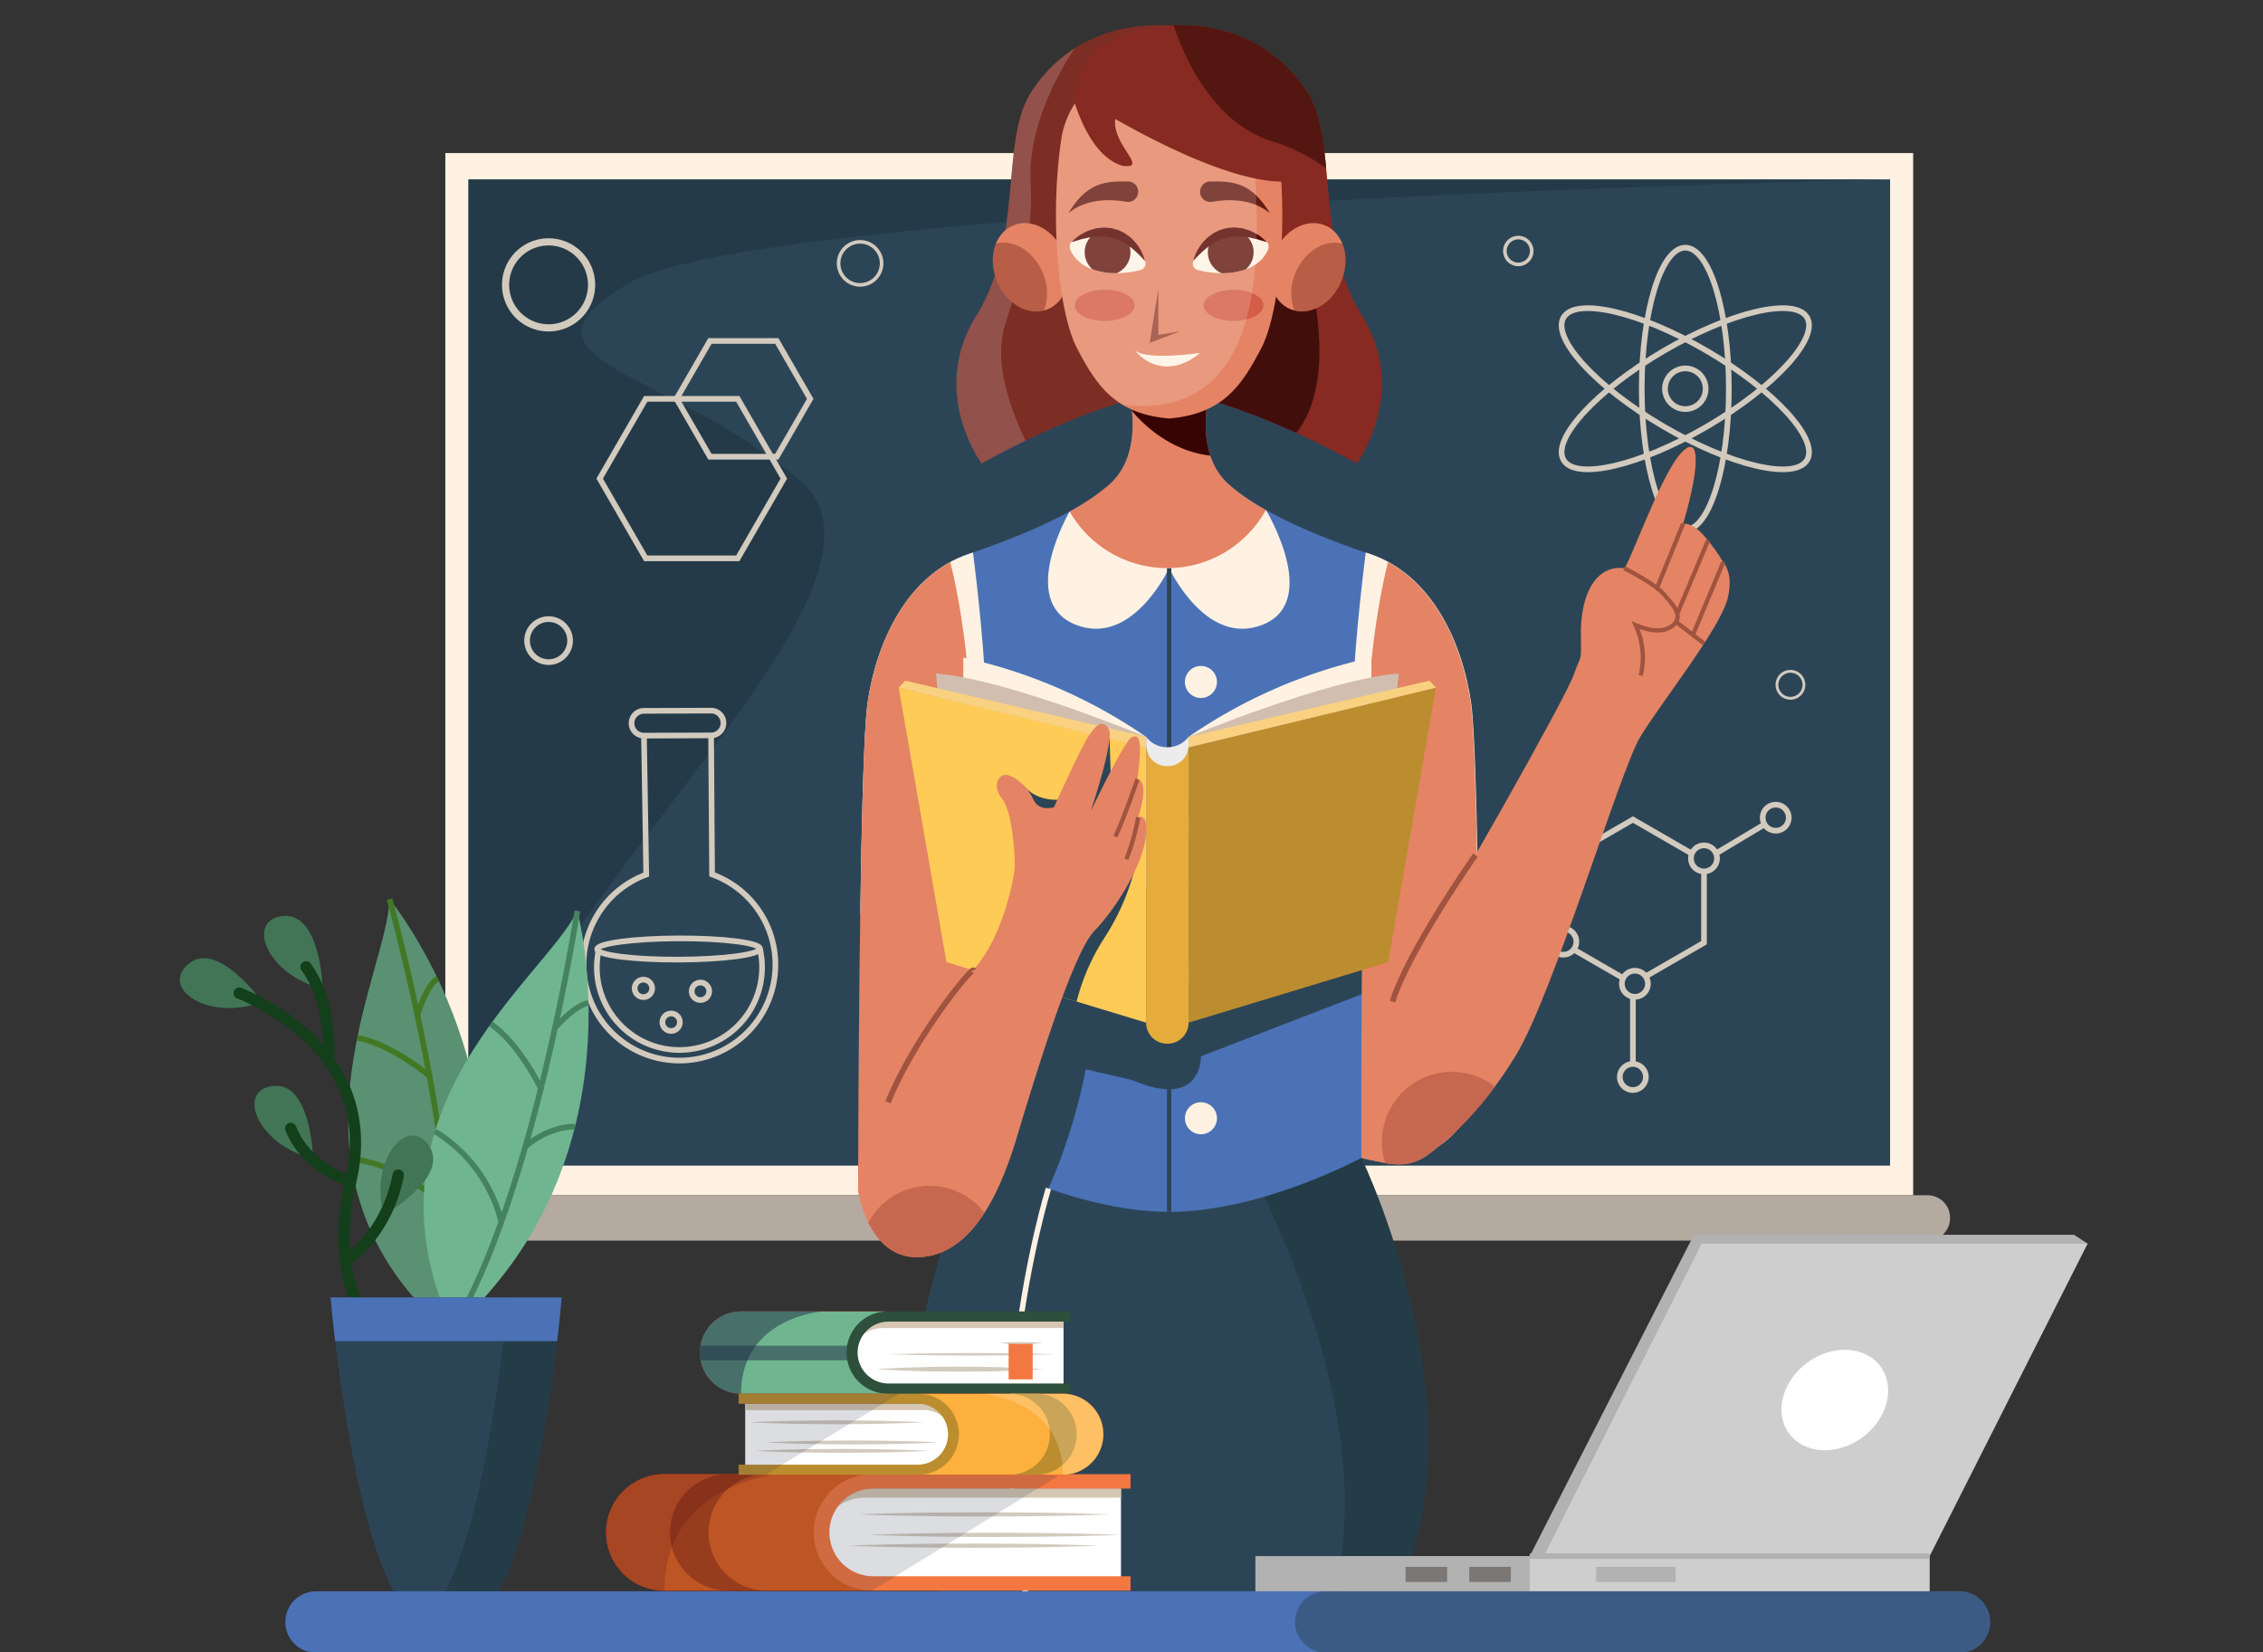 <svg xmlns="http://www.w3.org/2000/svg" xmlns:xlink="http://www.w3.org/1999/xlink" width="400" height="292" viewBox="0 0 400 292">
  <rect x="0" y="0" width="400" height="292" fill="#333333" stroke="none"/>
  <defs>
    <clipPath id="clip-path">
      <rect id="Rectángulo_414544" data-name="Rectángulo 414544" width="400" height="292" fill="#fff" stroke="#707070" stroke-width="1"/>
    </clipPath>
    <clipPath id="clip-path-2">
      <rect id="Rectángulo_414543" data-name="Rectángulo 414543" width="337.222" height="287.674" fill="none"/>
    </clipPath>
    <clipPath id="clip-path-4">
      <rect id="Rectángulo_414518" data-name="Rectángulo 414518" width="251.293" height="174.317" fill="none"/>
    </clipPath>
    <clipPath id="clip-path-5">
      <rect id="Rectángulo_414519" data-name="Rectángulo 414519" width="32.119" height="85.896" fill="none"/>
    </clipPath>
    <clipPath id="clip-path-6">
      <rect id="Rectángulo_414520" data-name="Rectángulo 414520" width="20.932" height="73.392" fill="none"/>
    </clipPath>
    <clipPath id="clip-path-7">
      <rect id="Rectángulo_414521" data-name="Rectángulo 414521" width="9.589" height="12.151" fill="none"/>
    </clipPath>
    <clipPath id="clip-path-8">
      <rect id="Rectángulo_414522" data-name="Rectángulo 414522" width="9.588" height="12.151" fill="none"/>
    </clipPath>
    <clipPath id="clip-path-9">
      <rect id="Rectángulo_414523" data-name="Rectángulo 414523" width="5.345" height="9.544" fill="none"/>
    </clipPath>
    <clipPath id="clip-path-10">
      <rect id="Rectángulo_414524" data-name="Rectángulo 414524" width="10.564" height="5.502" fill="none"/>
    </clipPath>
    <clipPath id="clip-path-12">
      <rect id="Rectángulo_414526" data-name="Rectángulo 414526" width="35.489" height="53.456" fill="none"/>
    </clipPath>
    <clipPath id="clip-path-13">
      <rect id="Rectángulo_414532" data-name="Rectángulo 414532" width="17.11" height="20.6" fill="none"/>
    </clipPath>
    <clipPath id="clip-path-14">
      <rect id="Rectángulo_414533" data-name="Rectángulo 414533" width="30.669" height="20.6" fill="none"/>
    </clipPath>
    <clipPath id="clip-path-15">
      <rect id="Rectángulo_414534" data-name="Rectángulo 414534" width="79.861" height="20.6" fill="none"/>
    </clipPath>
    <clipPath id="clip-path-16">
      <rect id="Rectángulo_414535" data-name="Rectángulo 414535" width="26.994" height="2.59" fill="none"/>
    </clipPath>
    <clipPath id="clip-path-17">
      <rect id="Rectángulo_414536" data-name="Rectángulo 414536" width="21.659" height="14.548" fill="none"/>
    </clipPath>
    <clipPath id="clip-path-18">
      <rect id="Rectángulo_414537" data-name="Rectángulo 414537" width="21.33" height="14.327" fill="none"/>
    </clipPath>
    <clipPath id="clip-path-19">
      <rect id="Rectángulo_414538" data-name="Rectángulo 414538" width="28.423" height="14.327" fill="none"/>
    </clipPath>
    <clipPath id="clip-path-20">
      <rect id="Rectángulo_414540" data-name="Rectángulo 414540" width="20.593" height="51.947" fill="none"/>
    </clipPath>
    <clipPath id="clip-path-21">
      <rect id="Rectángulo_414541" data-name="Rectángulo 414541" width="122.856" height="10.852" fill="none"/>
    </clipPath>
  </defs>
  <g id="Enmascarar_grupo_1098719" data-name="Enmascarar grupo 1098719" clip-path="url(#clip-path)">
    <g id="Grupo_1172294" data-name="Grupo 1172294" transform="translate(31.778 4.452)">
      <g id="Grupo_1172293" data-name="Grupo 1172293" clip-path="url(#clip-path-2)">
        <rect id="Rectángulo_414516" data-name="Rectángulo 414516" width="259.448" height="184.208" transform="translate(46.937 22.605)" fill="#fff2e3"/>
        <rect id="Rectángulo_414517" data-name="Rectángulo 414517" width="251.293" height="174.317" transform="translate(51.014 27.258)" fill="#2c4556"/>
        <g id="Grupo_1172292" data-name="Grupo 1172292">
          <g id="Grupo_1172291" data-name="Grupo 1172291" clip-path="url(#clip-path-2)">
            <g id="Grupo_1172239" data-name="Grupo 1172239" transform="translate(51.014 27.258)" opacity="0.46">
              <g id="Grupo_1172238" data-name="Grupo 1172238">
                <g id="Grupo_1172237" data-name="Grupo 1172237" clip-path="url(#clip-path-4)">
                  <path id="Trazado_1025799" data-name="Trazado 1025799" d="M295.642,34.623S96.291,39.052,72.845,52.91s6.8,15.071,30.126,34.939S47.291,168.341,44.349,208.94V34.623Z" transform="translate(-44.349 -34.623)" fill="#1a2d38"/>
                </g>
              </g>
            </g>
            <path id="Trazado_1025800" data-name="Trazado 1025800" d="M34.859,270.712H299.406a3.969,3.969,0,0,0,3.969-3.969v-.08a3.969,3.969,0,0,0-3.969-3.969H34.859a3.969,3.969,0,0,0-3.969,3.969v.08a3.969,3.969,0,0,0,3.969,3.969" transform="translate(9.529 -55.881)" fill="#b5aaa0"/>
            <ellipse id="Elipse_12313" data-name="Elipse 12313" cx="7.7" cy="24.934" rx="7.7" ry="24.934" transform="translate(258.41 39.327)" fill="none" stroke="#d3cabe" stroke-miterlimit="10" stroke-width="1"/>
            <path id="Trazado_1025801" data-name="Trazado 1025801" d="M80.528,84.42c11.885,6.956,23.26,9.621,25.408,5.951S100.192,78.086,88.308,71.13,65.047,61.509,62.9,65.179,68.644,77.463,80.528,84.42Z" transform="translate(181.692 -13.514)" fill="none" stroke="#d3cabe" stroke-miterlimit="10" stroke-width="1"/>
            <path id="Trazado_1025802" data-name="Trazado 1025802" d="M88.308,84.42C76.423,91.376,65.047,94.04,62.9,90.371S68.644,78.086,80.528,71.13s23.26-9.621,25.408-5.951S100.192,77.463,88.308,84.42Z" transform="translate(181.692 -13.514)" fill="none" stroke="#d3cabe" stroke-miterlimit="10" stroke-width="1"/>
            <path id="Trazado_1025803" data-name="Trazado 1025803" d="M85.765,80.654a3.592,3.592,0,1,0,3.592-3.592A3.592,3.592,0,0,0,85.765,80.654Z" transform="translate(176.753 -16.393)" fill="none" stroke="#d3cabe" stroke-miterlimit="10" stroke-width="1"/>
            <path id="Trazado_1025804" data-name="Trazado 1025804" d="M111.262,185.605v14.51L98.7,207.369l-12.565-7.254v-14.51L98.7,178.35Z" transform="translate(158.152 -37.939)" fill="#2c4556"/>
            <path id="Trazado_1025805" data-name="Trazado 1025805" d="M111.262,185.605v14.51L98.7,207.369l-12.565-7.254v-14.51L98.7,178.35Z" transform="translate(158.152 -37.939)" fill="none" stroke="#d3cabe" stroke-miterlimit="10" stroke-width="1"/>
            <line id="Línea_686" data-name="Línea 686" x1="11.467" y2="7.869" transform="translate(232.816 162.175)" fill="#2c4556"/>
            <line id="Línea_687" data-name="Línea 687" x1="11.467" y2="7.869" transform="translate(232.816 162.175)" fill="none" stroke="#d3cabe" stroke-miterlimit="10" stroke-width="1"/>
            <line id="Línea_688" data-name="Línea 688" y1="7.592" x2="12.682" transform="translate(269.413 140.074)" fill="#2c4556"/>
            <line id="Línea_689" data-name="Línea 689" y1="7.592" x2="12.682" transform="translate(269.413 140.074)" fill="none" stroke="#d3cabe" stroke-miterlimit="10" stroke-width="1"/>
            <line id="Línea_690" data-name="Línea 690" y2="16.475" transform="translate(256.848 169.43)" fill="#2c4556"/>
            <line id="Línea_691" data-name="Línea 691" y2="16.475" transform="translate(256.848 169.43)" fill="none" stroke="#d3cabe" stroke-miterlimit="10" stroke-width="1"/>
            <path id="Trazado_1025806" data-name="Trazado 1025806" d="M69.4,175.006a2.3,2.3,0,1,0,2.3,2.3,2.3,2.3,0,0,0-2.3-2.3" transform="translate(212.694 -37.228)" fill="#2c4556"/>
            <path id="Trazado_1025807" data-name="Trazado 1025807" d="M69.4,175.006a2.3,2.3,0,1,0,2.3,2.3A2.3,2.3,0,0,0,69.4,175.006Z" transform="translate(212.694 -37.228)" fill="none" stroke="#d3cabe" stroke-miterlimit="10" stroke-width="1"/>
            <path id="Trazado_1025808" data-name="Trazado 1025808" d="M85.511,184.146a2.3,2.3,0,1,0,2.3,2.3,2.3,2.3,0,0,0-2.3-2.3" transform="translate(183.902 -39.172)" fill="#2c4556"/>
            <path id="Trazado_1025809" data-name="Trazado 1025809" d="M85.511,184.146a2.3,2.3,0,1,0,2.3,2.3A2.3,2.3,0,0,0,85.511,184.146Z" transform="translate(183.902 -39.172)" fill="none" stroke="#d3cabe" stroke-miterlimit="10" stroke-width="1"/>
            <path id="Trazado_1025810" data-name="Trazado 1025810" d="M101.481,233.221a2.3,2.3,0,1,0,2.3,2.3,2.3,2.3,0,0,0-2.3-2.3" transform="translate(155.358 -49.611)" fill="#2c4556"/>
            <path id="Trazado_1025811" data-name="Trazado 1025811" d="M101.481,233.221a2.3,2.3,0,1,0,2.3,2.3A2.3,2.3,0,0,0,101.481,233.221Z" transform="translate(155.358 -49.611)" fill="none" stroke="#d3cabe" stroke-miterlimit="10" stroke-width="1"/>
            <path id="Trazado_1025812" data-name="Trazado 1025812" d="M101.021,212.293a2.3,2.3,0,1,0,2.3,2.3,2.3,2.3,0,0,0-2.3-2.3" transform="translate(156.182 -45.16)" fill="#2c4556"/>
            <path id="Trazado_1025813" data-name="Trazado 1025813" d="M101.021,212.293a2.3,2.3,0,1,0,2.3,2.3A2.3,2.3,0,0,0,101.021,212.293Z" transform="translate(156.182 -45.16)" fill="none" stroke="#d3cabe" stroke-miterlimit="10" stroke-width="1"/>
            <path id="Trazado_1025814" data-name="Trazado 1025814" d="M117.086,202.842a2.3,2.3,0,1,0,2.3,2.3,2.3,2.3,0,0,0-2.3-2.3" transform="translate(127.468 -43.149)" fill="#2c4556"/>
            <path id="Trazado_1025815" data-name="Trazado 1025815" d="M117.086,202.842a2.3,2.3,0,1,0,2.3,2.3A2.3,2.3,0,0,0,117.086,202.842Z" transform="translate(127.468 -43.149)" fill="none" stroke="#d3cabe" stroke-miterlimit="10" stroke-width="1"/>
            <path id="Trazado_1025816" data-name="Trazado 1025816" d="M132.219,213.227a2.3,2.3,0,1,0,2.3,2.3,2.3,2.3,0,0,0-2.3-2.3" transform="translate(100.421 -45.358)" fill="#2c4556"/>
            <path id="Trazado_1025817" data-name="Trazado 1025817" d="M132.219,213.227a2.3,2.3,0,1,0,2.3,2.3A2.3,2.3,0,0,0,132.219,213.227Z" transform="translate(100.421 -45.358)" fill="none" stroke="#d3cabe" stroke-miterlimit="10" stroke-width="1"/>
            <path id="Trazado_1025818" data-name="Trazado 1025818" d="M317.167,159.454l.172,24.568a16.958,16.958,0,1,1-11.638.039l-.4-24.567" transform="translate(-223.253 -33.919)" fill="none" stroke="#d3cabe" stroke-miterlimit="10" stroke-width="1"/>
            <path id="Trazado_1025819" data-name="Trazado 1025819" d="M326.431,207.346a14.6,14.6,0,1,1-28.468.1" transform="translate(-223.886 -44.107)" fill="none" stroke="#d3cabe" stroke-miterlimit="10" stroke-width="1"/>
            <path id="Trazado_1025820" data-name="Trazado 1025820" d="M298.083,206.95c0,1.037,6.448,1.856,14.392,1.829s14.382-.89,14.379-1.926-6.447-1.856-14.391-1.829S298.08,205.913,298.083,206.95Z" transform="translate(-224.306 -43.613)" fill="none" stroke="#d3cabe" stroke-miterlimit="10" stroke-width="1"/>
            <path id="Trazado_1025821" data-name="Trazado 1025821" d="M306.278,156.127a2.191,2.191,0,0,0,2.2,2.184l11.865-.041a2.19,2.19,0,1,0-.015-4.38l-11.865.04A2.191,2.191,0,0,0,306.278,156.127Z" transform="translate(-226.428 -32.736)" fill="none" stroke="#d3cabe" stroke-miterlimit="10" stroke-width="1"/>
            <path id="Trazado_1025822" data-name="Trazado 1025822" d="M309.662,217.208a1.543,1.543,0,1,0,.645-2.085A1.542,1.542,0,0,0,309.662,217.208Z" transform="translate(-218.997 -45.724)" fill="none" stroke="#d3cabe" stroke-miterlimit="10" stroke-width="1"/>
            <path id="Trazado_1025823" data-name="Trazado 1025823" d="M322.465,216.553a1.543,1.543,0,1,0,.645-2.086A1.544,1.544,0,0,0,322.465,216.553Z" transform="translate(-241.88 -45.584)" fill="none" stroke="#d3cabe" stroke-miterlimit="10" stroke-width="1"/>
            <path id="Trazado_1025824" data-name="Trazado 1025824" d="M316.239,224.156a1.543,1.543,0,1,0,.645-2.085A1.544,1.544,0,0,0,316.239,224.156Z" transform="translate(-230.752 -47.202)" fill="none" stroke="#d3cabe" stroke-miterlimit="10" stroke-width="1"/>
            <path id="Trazado_1025825" data-name="Trazado 1025825" d="M300.861,83.891h16.275l8.137,14.094-8.137,14.094H300.861l-8.137-14.094Z" transform="translate(-218.506 -17.845)" fill="none" stroke="#d3cabe" stroke-miterlimit="10" stroke-width="1"/>
            <path id="Trazado_1025826" data-name="Trazado 1025826" d="M292.706,70.893h11.815l5.908,10.232-5.908,10.232H292.706L286.8,81.126Z" transform="translate(-198.997 -15.081)" fill="none" stroke="#d3cabe" stroke-miterlimit="10" stroke-width="1"/>
            <path id="Trazado_1025827" data-name="Trazado 1025827" d="M63.695,147.449a2.382,2.382,0,1,0,2.382-2.382A2.383,2.383,0,0,0,63.695,147.449Z" transform="translate(218.618 -30.859)" fill="none" stroke="#d3cabe" stroke-miterlimit="10" stroke-width="0.5"/>
            <path id="Trazado_1025828" data-name="Trazado 1025828" d="M335.886,56.248a7.6,7.6,0,1,0,7.6-7.6A7.6,7.6,0,0,0,335.886,56.248Z" transform="translate(-278.297 -10.349)" fill="none" stroke="#d3cabe" stroke-miterlimit="10" stroke-width="1.268"/>
            <path id="Trazado_1025829" data-name="Trazado 1025829" d="M270.771,52.448a3.8,3.8,0,1,0,3.8-3.8A3.8,3.8,0,0,0,270.771,52.448Z" transform="translate(-154.32 -10.349)" fill="none" stroke="#d3cabe" stroke-miterlimit="10" stroke-width="0.634"/>
            <path id="Trazado_1025830" data-name="Trazado 1025830" d="M124.81,50.054a2.37,2.37,0,1,0,2.37-2.37A2.37,2.37,0,0,0,124.81,50.054Z" transform="translate(109.412 -10.143)" fill="none" stroke="#d3cabe" stroke-miterlimit="10" stroke-width="0.634"/>
            <path id="Trazado_1025831" data-name="Trazado 1025831" d="M340.711,137.145a3.8,3.8,0,1,0,3.8-3.8A3.8,3.8,0,0,0,340.711,137.145Z" transform="translate(-279.322 -28.366)" fill="none" stroke="#d3cabe" stroke-miterlimit="10" stroke-width="1"/>
            <path id="Trazado_1025832" data-name="Trazado 1025832" d="M159.864,254.3l33.977,1.156,33.977-1.156s25.9,53.446.986,85.9H158.878c-24.909-32.45.986-85.9.986-85.9" transform="translate(-18.963 -54.095)" fill="#2c4556"/>
            <g id="Grupo_1172242" data-name="Grupo 1172242" transform="translate(188.542 200.204)" opacity="0.45">
              <g id="Grupo_1172241" data-name="Grupo 1172241">
                <g id="Grupo_1172240" data-name="Grupo 1172240" clip-path="url(#clip-path-5)">
                  <path id="Trazado_1025833" data-name="Trazado 1025833" d="M169.355,340.195h-9.56c17.655-32.518-11.738-85.2-11.738-85.2l20.312-.691s25.9,53.447.986,85.9" transform="translate(-148.057 -254.299)" fill="#1b2e38"/>
                </g>
              </g>
            </g>
            <path id="Trazado_1025834" data-name="Trazado 1025834" d="M138.166,137.143c1.527-10.816,7-22.778,17.943-26.469,4.843-1.633,18.324-6.362,24.91-12.343S184.1,81.024,184.1,81.024h14.761s-3.5,11.326,3.085,17.307,20.068,10.71,24.91,12.343c10.944,3.691,16.416,15.653,17.943,26.469.994,7.039,1.394,41.452,1.553,64.632A16.236,16.236,0,0,1,225.671,217.5l-.21-.06s-17.561,9.544-33.977,9.544-33.977-9.544-33.977-9.544l-21,5.981s.127-75.461,1.654-86.278" transform="translate(-16.608 -17.236)" fill="#4b72b7"/>
            <path id="Trazado_1025835" data-name="Trazado 1025835" d="M248.274,145.09c1.527-10.816,7-22.778,17.943-26.469.214-.072.451-.153.7-.237,1.649,12.868,5.218,46.39-.7,57.336-3.351,6.2-11.422,7.957-19.237,8.029.24-17.412.638-34.01,1.294-38.659" transform="translate(-126.716 -25.183)" fill="#fff2e3"/>
            <path id="Trazado_1025836" data-name="Trazado 1025836" d="M157.967,145.09c-1.527-10.816-7-22.778-17.943-26.469-.214-.072-.452-.153-.7-.237-1.649,12.868-5.219,46.39.7,57.336,3.351,6.2,11.422,7.957,19.237,8.029-.24-17.412-.638-34.01-1.294-38.659" transform="translate(70.307 -25.183)" fill="#fff2e3"/>
            <path id="Trazado_1025837" data-name="Trazado 1025837" d="M245.388,210.584l-30.129,11.638s.314,9.544-12.134,4.2l-8.248-1.909s-6.252,37.241-28.849,45.432a138.581,138.581,0,0,1,9.634-29.78l-21,5.981s.043-25.69.383-49.24l95.172-9.052Z" transform="translate(-34.763 -39.961)" fill="#2c4556"/>
            <path id="Trazado_1025838" data-name="Trazado 1025838" d="M227.631,119.192s-6.557,14.142-16.672,9.943-.921-19.954-.921-19.954Z" transform="translate(-52.753 -23.225)" fill="#fff2e3"/>
            <path id="Trazado_1025839" data-name="Trazado 1025839" d="M179.176,119.12s6.557,14.142,16.672,9.943.439-20.221.439-20.221Z" transform="translate(-4.299 -23.153)" fill="#fff2e3"/>
            <path id="Trazado_1025840" data-name="Trazado 1025840" d="M251.012,145.546c1.364-9.666,5.884-20.242,14.639-25.017,1.6,6.392,3.619,17.768,4.067,35.452.763,30.159.636,69.862.636,69.862l-21,5.981s.127-75.461,1.654-86.278" transform="translate(-129.454 -25.639)" fill="#e48464"/>
            <path id="Trazado_1025841" data-name="Trazado 1025841" d="M155.863,145.546c-1.364-9.666-5.883-20.242-14.639-25.017-1.6,6.392-3.619,17.768-4.067,35.452-.763,30.159-.636,69.862-.636,69.862l.21.06a16.235,16.235,0,0,0,20.686-15.724c-.158-23.18-.56-57.593-1.553-64.632" transform="translate(72.332 -25.639)" fill="#e48464"/>
            <line id="Línea_692" data-name="Línea 692" y2="113.781" transform="translate(174.877 95.967)" fill="none" stroke="#2c4556" stroke-miterlimit="10" stroke-width="0.776"/>
            <path id="Trazado_1025842" data-name="Trazado 1025842" d="M195.478,146.692a2.83,2.83,0,1,0,2.83-2.83,2.83,2.83,0,0,0-2.83,2.83" transform="translate(-17.812 -30.603)" fill="#fff2e3"/>
            <path id="Trazado_1025843" data-name="Trazado 1025843" d="M195.478,179.343a2.83,2.83,0,1,0,2.83-2.83,2.83,2.83,0,0,0-2.83,2.83" transform="translate(-17.812 -37.548)" fill="#fff2e3"/>
            <path id="Trazado_1025844" data-name="Trazado 1025844" d="M195.478,211.993a2.83,2.83,0,1,0,2.83-2.83,2.83,2.83,0,0,0-2.83,2.83" transform="translate(-17.812 -44.494)" fill="#fff2e3"/>
            <path id="Trazado_1025845" data-name="Trazado 1025845" d="M195.478,244.644a2.83,2.83,0,1,0,2.83-2.83,2.83,2.83,0,0,0-2.83,2.83" transform="translate(-17.812 -51.439)" fill="#fff2e3"/>
            <path id="Trazado_1025846" data-name="Trazado 1025846" d="M92.943,218.359s7.174-5.269,13.792-16.212S125.059,152,128.621,146.023s14.244-19.226,15.525-24.683c1.146-4.879-1.018-6.311-1.4-7.253-2.672-3.945-4.454-5.853-6.49-5.853,3.308-11.2,2.8-16.388-.764-12.011s-8.908,19.613-9.672,19.884c-4.326-.492-7.4,3.357-7.645,10.722.01,6.6.265,3.8-1.262,8.128S94.34,176.379,88.83,184.809s-10.9,27.221-7.312,36.023c5.62,1.42,7.974.567,11.425-2.473" transform="translate(129.479 -20.139)" fill="#e48464"/>
            <path id="Trazado_1025847" data-name="Trazado 1025847" d="M92.053,121.9s5.345,2.689,7,4.6,3.563,3.818,1.654,5.472-4.835.763-6.617,0a13.629,13.629,0,0,1,.891,8.907" transform="translate(163.247 -25.93)" fill="none" stroke="#a0533f" stroke-miterlimit="10" stroke-width="0.75"/>
            <line id="Línea_693" data-name="Línea 693" x1="4.632" y2="11.389" transform="translate(261.104 88.094)" fill="none" stroke="#a0533f" stroke-miterlimit="10" stroke-width="0.75"/>
            <line id="Línea_694" data-name="Línea 694" x1="5.378" y2="12.804" transform="translate(264.751 91.069)" fill="none" stroke="#a0533f" stroke-miterlimit="10" stroke-width="0.75"/>
            <line id="Línea_695" data-name="Línea 695" x1="5.392" y2="12.928" transform="translate(267.44 94.89)" fill="none" stroke="#a0533f" stroke-miterlimit="10" stroke-width="0.75"/>
            <line id="Línea_696" data-name="Línea 696" x1="4.97" y1="3.849" transform="translate(264.462 105.455)" fill="none" stroke="#a0533f" stroke-miterlimit="10" stroke-width="0.75"/>
            <path id="Trazado_1025848" data-name="Trazado 1025848" d="M239.3,13.85s.8-11.015-12.48-13.306S203.55,3.407,198.142,12s-1.209,25.9-9.608,39.384.955,26.087.955,26.087,17.368-10,31.877-12.6C237.972,25.74,239.3,13.85,239.3,13.85" transform="translate(-47.761 0)" fill="#7c2e25"/>
            <g id="Grupo_1172245" data-name="Grupo 1172245" transform="translate(137.273 4.077)" opacity="0.17" style="mix-blend-mode: overlay;isolation: isolate">
              <g id="Grupo_1172244" data-name="Grupo 1172244">
                <g id="Grupo_1172243" data-name="Grupo 1172243" clip-path="url(#clip-path-6)">
                  <path id="Trazado_1025849" data-name="Trazado 1025849" d="M240.5,13.1a25.345,25.345,0,0,1,7.824-7.92s-8.4,11.681-7.824,23.544-2.6,18.895-4.58,25.606c-2.1,7.1,1.569,15.627,3.666,20.217-4.65,2.248-7.739,4.025-7.739,4.025s-9.353-12.6-.955-26.086,4.2-30.8,9.608-39.385" transform="translate(-227.389 -5.178)" fill="#fff"/>
                </g>
              </g>
            </g>
            <path id="Trazado_1025850" data-name="Trazado 1025850" d="M158.455,13.85s-.8-11.015,12.48-13.306S194.206,3.407,199.614,12s1.209,25.9,9.608,39.384-.955,26.087-.955,26.087-17.369-10-31.877-12.6C159.784,25.74,158.455,13.85,158.455,13.85" transform="translate(-0.241 0)" fill="#872a21"/>
            <path id="Trazado_1025851" data-name="Trazado 1025851" d="M191.6,98.331c6.586-5.981,3.085-17.307,3.085-17.307h14.761s-3.5,11.326,3.085,17.307a36.774,36.774,0,0,0,6.645,4.593,19.908,19.908,0,0,1-34.7.268,37.84,37.84,0,0,0,7.127-4.861" transform="translate(-27.193 -17.236)" fill="#e48464"/>
            <path id="Trazado_1025852" data-name="Trazado 1025852" d="M197.648,85.415a24.494,24.494,0,0,0-.812-4.391H211.6s-2.015,6.531-.1,12.294c-7.694-.868-12.679-6.458-13.848-7.9" transform="translate(-29.34 -17.236)" fill="#380403"/>
            <path id="Trazado_1025853" data-name="Trazado 1025853" d="M229.57,54.666c1.669,4.1,5.687,6.341,8.975,5s4.6-5.747,2.929-9.848-5.688-6.341-8.975-5-4.6,5.747-2.929,9.848" transform="translate(-85.142 -9.451)" fill="#e48464"/>
            <path id="Trazado_1025854" data-name="Trazado 1025854" d="M172.469,75.564l1-9.884,19.375-11.326,4.04,3.818s4.2,16.7-2.846,25.454c-6.131-2.8-14.018-5.907-21.2-7.193-.126-.3-.242-.576-.366-.868" transform="translate(3.314 -11.562)" fill="#420e0c"/>
            <g id="Grupo_1172248" data-name="Grupo 1172248" transform="translate(143.704 38.451)" opacity="0.32">
              <g id="Grupo_1172247" data-name="Grupo 1172247">
                <g id="Grupo_1172246" data-name="Grupo 1172246" clip-path="url(#clip-path-7)">
                  <path id="Trazado_1025855" data-name="Trazado 1025855" d="M234.352,55.6a8.893,8.893,0,0,1-.172-6.6c3.147-.813,6.752,1.391,8.311,5.22a8.891,8.891,0,0,1,.172,6.6c-3.147.813-6.752-1.39-8.311-5.22" transform="translate(-233.628 -48.841)" fill="#590a06"/>
                </g>
              </g>
            </g>
            <path id="Trazado_1025856" data-name="Trazado 1025856" d="M179.245,54.666c-1.669,4.1-5.687,6.341-8.975,5s-4.6-5.747-2.929-9.848,5.687-6.341,8.975-5,4.6,5.747,2.929,9.848" transform="translate(26.08 -9.451)" fill="#e48464"/>
            <path id="Trazado_1025857" data-name="Trazado 1025857" d="M184.147,17.592c1.108,3.4,3.73,9.629,8.392,11,4.835.636-1.782-3.563-1.273-8.272,15.163,8.581,24.345,11.027,29.37,11.073.709,11.963-.829,24.3-3.57,29.5-3.308,6.28-6.586,11.578-16.256,12.363-9.671-.785-12.948-6.083-16.257-12.363s-4.868-22.962-2.832-36.83a15.949,15.949,0,0,1,2.426-6.473" transform="translate(-25.933 -3.742)" fill="#e48464"/>
            <g id="Grupo_1172251" data-name="Grupo 1172251" transform="translate(196.461 38.451)" opacity="0.32">
              <g id="Grupo_1172250" data-name="Grupo 1172250">
                <g id="Grupo_1172249" data-name="Grupo 1172249" clip-path="url(#clip-path-8)">
                  <path id="Trazado_1025858" data-name="Trazado 1025858" d="M175.48,55.6a8.893,8.893,0,0,0,.172-6.6c-3.147-.813-6.752,1.391-8.311,5.22a8.891,8.891,0,0,0-.172,6.6c3.147.813,6.752-1.39,8.311-5.22" transform="translate(-166.616 -48.841)" fill="#590a06"/>
                </g>
              </g>
            </g>
            <path id="Trazado_1025859" data-name="Trazado 1025859" d="M224.8,51.5c-1.29-2.489-4.98-7.507-12.525-3.681a1.378,1.378,0,0,0-.624,1.791c1.91,4.256,7.9,4.721,12.42,3.534A1.155,1.155,0,0,0,224.8,51.5" transform="translate(-54.231 -9.877)" fill="#fff2e3"/>
            <path id="Trazado_1025860" data-name="Trazado 1025860" d="M222.258,47.7a4.032,4.032,0,0,1-1.694,6.009,12.413,12.413,0,0,1-4.268-.664,4,4,0,0,1,.63-6.524,7.422,7.422,0,0,1,5.332,1.179" transform="translate(-54.948 -9.878)" fill="#651d13"/>
            <path id="Trazado_1025861" data-name="Trazado 1025861" d="M224.676,51.291a4.087,4.087,0,0,0-.179-.662,7.381,7.381,0,0,0-.789-1.635,6.59,6.59,0,0,0-.737-.987,8.006,8.006,0,0,0-1-.979l-.613-.431a3.122,3.122,0,0,0-.668-.39c-.236-.11-.471-.236-.717-.334l-.77-.225-.388-.1-.4-.044-.79-.071c-.521,0-1.031.088-1.517.133-.473.118-.921.264-1.34.4a9.569,9.569,0,0,0-1.1.541l-.473.257c-.143.094-.268.2-.39.292-.244.183-.446.356-.612.494-.331.282-.506.452-.506.452s.25-.054.662-.168c.205-.058.454-.124.728-.216a6.394,6.394,0,0,1,.935-.239c.345-.065.705-.169,1.087-.239.39-.039.794-.076,1.2-.145l1.257.023c.209.031.419.068.63.091l.317.038.306.09.617.164.589.242a9.313,9.313,0,0,1,1.126.561c.328.25.7.433.991.69.31.235.6.476.857.706.515.468.941.89,1.227,1.2s.456.5.456.5" transform="translate(-54.111 -9.664)" fill="#590a06"/>
            <path id="Trazado_1025862" data-name="Trazado 1025862" d="M184.007,51.5c1.29-2.489,4.98-7.507,12.526-3.681a1.379,1.379,0,0,1,.624,1.791c-1.909,4.256-7.9,4.721-12.42,3.534a1.156,1.156,0,0,1-.729-1.645" transform="translate(-4.818 -9.877)" fill="#fff2e3"/>
            <path id="Trazado_1025863" data-name="Trazado 1025863" d="M187.979,47.7a4.032,4.032,0,0,0,1.694,6.009,12.413,12.413,0,0,0,4.268-.664,4,4,0,0,0-.63-6.524,7.422,7.422,0,0,0-5.332,1.179" transform="translate(-5.535 -9.878)" fill="#651d13"/>
            <path id="Trazado_1025864" data-name="Trazado 1025864" d="M184.237,51.291s.161-.191.456-.5.712-.733,1.227-1.2c.262-.231.547-.472.857-.706.294-.257.663-.441.991-.69a9.312,9.312,0,0,1,1.126-.561l.589-.242.617-.164.306-.09.317-.038c.211-.023.42-.059.63-.091l1.257-.023c.408.069.812.105,1.2.145.382.069.742.174,1.087.239a6.392,6.392,0,0,1,.934.239c.274.092.523.158.728.216.413.113.662.168.662.168s-.176-.17-.505-.452c-.167-.139-.368-.312-.613-.494-.122-.091-.247-.2-.39-.292l-.473-.257a9.569,9.569,0,0,0-1.1-.541c-.419-.132-.867-.278-1.34-.4-.487-.045-1-.135-1.517-.133l-.79.071-.4.044-.388.1-.77.225c-.246.1-.481.224-.717.334a3.123,3.123,0,0,0-.668.39l-.612.431a8.006,8.006,0,0,0-1,.979,6.593,6.593,0,0,0-.737.987,7.384,7.384,0,0,0-.789,1.635,4.086,4.086,0,0,0-.179.662" transform="translate(-5.048 -9.664)" fill="#590a06"/>
            <path id="Trazado_1025865" data-name="Trazado 1025865" d="M223.392,38.677c-2.583-.453-7-.684-10.23,2.034,3.333-5.55,6.663-5.678,10.584-5.62a1.79,1.79,0,0,1,1.763,1.788v.041a1.793,1.793,0,0,1-2.117,1.757" transform="translate(-56.104 -7.463)" fill="#651d13"/>
            <path id="Trazado_1025866" data-name="Trazado 1025866" d="M185.695,38.677c2.583-.453,7-.684,10.23,2.034-3.333-5.55-6.663-5.678-10.584-5.62a1.79,1.79,0,0,0-1.763,1.788v.041a1.793,1.793,0,0,0,2.117,1.757" transform="translate(-3.229 -7.463)" fill="#651d13"/>
            <g id="Grupo_1172254" data-name="Grupo 1172254" transform="translate(171.441 46.609)" opacity="0.62">
              <g id="Grupo_1172253" data-name="Grupo 1172253">
                <g id="Grupo_1172252" data-name="Grupo 1172252" clip-path="url(#clip-path-9)">
                  <path id="Trazado_1025867" data-name="Trazado 1025867" d="M205.314,59.2v8.144l3.818-.636-5.345,2.036Z" transform="translate(-203.787 -59.203)" fill="#651d13"/>
                </g>
              </g>
            </g>
            <path id="Trazado_1025868" data-name="Trazado 1025868" d="M210.841,73.452s-9.657,1.4-11.58-.509c2.785,3.436,7.381,4.072,11.58.509" transform="translate(-30.492 -15.517)" fill="#fff2e3"/>
            <g id="Grupo_1172257" data-name="Grupo 1172257" transform="translate(158.205 46.77)" opacity="0.32">
              <g id="Grupo_1172256" data-name="Grupo 1172256">
                <g id="Grupo_1172255" data-name="Grupo 1172255" clip-path="url(#clip-path-10)">
                  <path id="Trazado_1025869" data-name="Trazado 1025869" d="M213.97,62.158c0-1.519,2.365-2.752,5.282-2.752s5.282,1.232,5.282,2.752-2.364,2.752-5.282,2.752-5.282-1.232-5.282-2.752" transform="translate(-213.97 -59.407)" fill="#af0808"/>
                </g>
              </g>
            </g>
            <g id="Grupo_1172260" data-name="Grupo 1172260" transform="translate(180.985 46.77)" opacity="0.32">
              <g id="Grupo_1172259" data-name="Grupo 1172259">
                <g id="Grupo_1172258" data-name="Grupo 1172258" clip-path="url(#clip-path-10)">
                  <path id="Trazado_1025870" data-name="Trazado 1025870" d="M195.6,62.158c0-1.519-2.364-2.752-5.281-2.752s-5.282,1.232-5.282,2.752,2.364,2.752,5.282,2.752,5.281-1.232,5.281-2.752" transform="translate(-185.034 -59.407)" fill="#af0808"/>
                </g>
              </g>
            </g>
            <g id="Grupo_1172263" data-name="Grupo 1172263" transform="translate(154.876 13.85)" opacity="0.17" style="mix-blend-mode: overlay;isolation: isolate">
              <g id="Grupo_1172262" data-name="Grupo 1172262">
                <g id="Grupo_1172261" data-name="Grupo 1172261" clip-path="url(#clip-path-12)">
                  <path id="Trazado_1025871" data-name="Trazado 1025871" d="M189.875,17.592c1.108,3.4,3.73,9.629,8.392,11,4.835.636-1.782-3.563-1.273-8.272,11.368,6.434,19.374,9.418,24.787,10.529.481,11.813,2.576,42.926-23.418,40.007-3.823-2.286-5.951-5.916-8.082-9.961-3.309-6.279-4.868-22.962-2.832-36.83a15.948,15.948,0,0,1,2.426-6.473" transform="translate(-186.537 -17.592)" fill="#fff"/>
                </g>
              </g>
            </g>
            <path id="Trazado_1025872" data-name="Trazado 1025872" d="M160.8,156a90.816,90.816,0,0,1,32.316-14.019v6.948Z" transform="translate(17.507 -30.202)" fill="#fff2e3"/>
            <path id="Trazado_1025873" data-name="Trazado 1025873" d="M154.666,158.6v-1.842s24.656-10.253,37.148-11.2l-3.064,31.7-34.084-9.428Z" transform="translate(23.644 -30.965)" fill="#d1beae"/>
            <path id="Trazado_1025874" data-name="Trazado 1025874" d="M201.851,159.785a4.74,4.74,0,0,0,7.5,0v1.842s-.524,6.408-3.318,6.408-4.184-6.408-4.184-6.408Z" transform="translate(-31.043 -33.99)" fill="#ececec"/>
            <path id="Trazado_1025875" data-name="Trazado 1025875" d="M243.7,156a90.808,90.808,0,0,0-32.316-14.019v6.948Z" transform="translate(-72.888 -30.202)" fill="#fff2e3"/>
            <path id="Trazado_1025876" data-name="Trazado 1025876" d="M248.528,158.6v-1.842s-24.655-10.253-37.148-11.2l3.064,31.7,34.084-9.428Z" transform="translate(-77.72 -30.965)" fill="#d1beae"/>
            <path id="Trazado_1025877" data-name="Trazado 1025877" d="M205.565,165.464h.075a3.714,3.714,0,0,0,3.695-3.34h.019V210.8a3.714,3.714,0,0,1-3.714,3.714h-.075a3.714,3.714,0,0,1-3.714-3.714V162.124h.02a3.712,3.712,0,0,0,3.694,3.34" transform="translate(-31.043 -34.487)" fill="#e5ac3c"/>
            <path id="Trazado_1025878" data-name="Trazado 1025878" d="M255.108,159.274,211.38,148.726l8.438,48.52,35.29,10.7Z" transform="translate(-84.3 -31.637)" fill="#ffcb57"/>
            <path id="Trazado_1025879" data-name="Trazado 1025879" d="M146.308,159.274l43.728-10.548-8.438,48.52-35.29,10.7Z" transform="translate(32.001 -31.637)" fill="#bc8d2f"/>
            <path id="Trazado_1025880" data-name="Trazado 1025880" d="M211.38,148.394l1.136-1.231,42.592,9.936v1.842Z" transform="translate(-84.299 -31.305)" fill="#f9d180"/>
            <path id="Trazado_1025881" data-name="Trazado 1025881" d="M190.036,148.394l-1.136-1.231L146.308,157.1v1.842Z" transform="translate(32.001 -31.305)" fill="#f9d180"/>
            <path id="Trazado_1025882" data-name="Trazado 1025882" d="M216.4,187.441s-3.7-13.234-3.289-19.224c2.826,3.681,7.482,2.617,7.482,2.617l7.921-10.69.35,11.263,2.625-5.217s2.592,11.58,2.085,14.177a41.085,41.085,0,0,1-5.855,14.836,38.022,38.022,0,0,0-5.036,11.445l-4.934-1.5Z" transform="translate(-64.165 -34.066)" fill="#2c4556"/>
            <path id="Trazado_1025883" data-name="Trazado 1025883" d="M211.328,239.55s1.789,11.708,10.5,11.58,14.058-9.544,17.493-21,9.926-32.7,13.743-36.649,8.271-11.2,9.035-16.161-1.272-3.945-1.272-3.945,2.163-6.235-.128-6.745c.891-6.745.382-8.152-1.018-7.385s-7.253,13.081-7.253,13.081,4.326-12.822,3.181-14.6-2.291-.645-3.691,1.523-5.981,12.348-5.981,12.348-2.672.89-3.69-1.464-3.563-4.263-4.835-4.263-2.5,1.909-.615,4.263,2.4,10.88,2.141,12.789-1.97,11.064-6.712,16.794-19.63,26.217-20.9,39.833" transform="translate(-91.425 -33.365)" fill="#e48464"/>
            <path id="Trazado_1025884" data-name="Trazado 1025884" d="M217.236,169.278s-2.576,7.476-3.912,10.149" transform="translate(-47.959 -36.009)" fill="none" stroke="#a0533f" stroke-miterlimit="10" stroke-width="0.75"/>
            <path id="Trazado_1025885" data-name="Trazado 1025885" d="M215.246,177.845a40.473,40.473,0,0,1-2.084,7.412" transform="translate(-45.841 -37.832)" fill="none" stroke="#a0533f" stroke-miterlimit="10" stroke-width="0.75"/>
            <path id="Trazado_1025886" data-name="Trazado 1025886" d="M265.252,212.187c-.246-.575-10.415,11.764-15.1,23.321" transform="translate(-124.967 -45.133)" fill="none" stroke="#a0533f" stroke-miterlimit="10" stroke-width="1"/>
            <path id="Trazado_1025887" data-name="Trazado 1025887" d="M258.506,260.582a12.242,12.242,0,0,1,9.7,4.772c-3.04,4.716-6.893,7.771-11.83,7.843-4.538.067-7.195-3.077-8.7-6.106a12.269,12.269,0,0,1,10.833-6.508" transform="translate(-125.97 -55.432)" fill="#c6684f"/>
            <path id="Trazado_1025888" data-name="Trazado 1025888" d="M152.112,186.338s-11.724,16.675-14.651,25.883" transform="translate(76.89 -39.638)" fill="none" stroke="#a0533f" stroke-miterlimit="10" stroke-width="1"/>
            <path id="Trazado_1025889" data-name="Trazado 1025889" d="M145.461,234.985a12.309,12.309,0,0,1,7.591,2.616,54.183,54.183,0,0,1-10.025,10.605c-2.994,2.636-5.165,3.625-9.354,2.914a12.372,12.372,0,0,1,11.789-16.136" transform="translate(79.395 -49.987)" fill="#c6684f"/>
            <path id="Trazado_1025890" data-name="Trazado 1025890" d="M240.009,261.181s-14.149,46.119-1.3,80.478" transform="translate(-86.47 -55.559)" fill="none" stroke="#fff2e3" stroke-miterlimit="10" stroke-width="0.97"/>
            <path id="Trazado_1025891" data-name="Trazado 1025891" d="M194.674,12c2.111,3.354,2.758,8.04,3.262,13.3A32.344,32.344,0,0,0,188,20.4c-10.116-3.357-15.1-14.6-17.044-20.372C181.769-.362,189.961,4.512,194.674,12" transform="translate(4.7 0)" fill="#541610"/>
            <path id="Trazado_1025892" data-name="Trazado 1025892" d="M98.608,273.132l-2.4-1.558H29.014L0,328.369H61.272Z" transform="translate(238.614 -57.77)" fill="#b2b2b2"/>
            <rect id="Rectángulo_414527" data-name="Rectángulo 414527" width="103.356" height="6.223" transform="translate(205.948 270.599)" fill="#cecece"/>
            <path id="Trazado_1025893" data-name="Trazado 1025893" d="M27.919,273.553H96.126L68.208,328.79H0Z" transform="translate(241.096 -58.191)" fill="#cecece"/>
            <path id="Trazado_1025894" data-name="Trazado 1025894" d="M46.11,312.172c2.67,3.663,8.461,3.991,12.933.732s5.934-8.872,3.265-12.536-8.459-3.991-12.932-.731-5.936,8.871-3.266,12.535" transform="translate(238.328 -63.262)" fill="#fff"/>
            <line id="Línea_697" data-name="Línea 697" x1="70.689" transform="translate(238.615 270.599)" fill="none" stroke="#b2b2b2" stroke-miterlimit="10" stroke-width="0.97"/>
            <rect id="Rectángulo_414528" data-name="Rectángulo 414528" width="48.498" height="6.223" transform="translate(190.116 270.599)" fill="#b2b2b2"/>
            <rect id="Rectángulo_414529" data-name="Rectángulo 414529" width="14.03" height="2.672" transform="translate(250.353 272.499)" fill="#b2b2b2"/>
            <rect id="Rectángulo_414530" data-name="Rectángulo 414530" width="7.349" height="2.672" transform="translate(227.925 272.499)" fill="#7a7774"/>
            <rect id="Rectángulo_414531" data-name="Rectángulo 414531" width="7.349" height="2.672" transform="translate(216.663 272.499)" fill="#7a7774"/>
            <path id="Trazado_1025895" data-name="Trazado 1025895" d="M320.086,345.912H283.977a10.3,10.3,0,1,1,0-20.6h36.109Z" transform="translate(-198.324 -69.201)" fill="#af1018"/>
            <path id="Trazado_1025896" data-name="Trazado 1025896" d="M320.086,345.912H283.977a10.3,10.3,0,1,1,0-20.6h36.109Z" transform="translate(-198.324 -69.201)" fill="#db5e1f"/>
            <path id="Trazado_1025897" data-name="Trazado 1025897" d="M224.787,344.911h45.221V328.556H224.787a7.761,7.761,0,0,0-7.761,7.761v.833a7.761,7.761,0,0,0,7.761,7.761" transform="translate(-103.645 -69.891)" fill="#fff"/>
            <path id="Trazado_1025898" data-name="Trazado 1025898" d="M224.786,328.556a7.76,7.76,0,0,0-7.76,7.744,7.748,7.748,0,0,1,7.576-6.131h45.405v-1.614Z" transform="translate(-103.645 -69.891)" fill="#d6c7b4"/>
            <g id="Grupo_1172266" data-name="Grupo 1172266" transform="translate(86.652 256.111)" opacity="0.35">
              <g id="Grupo_1172265" data-name="Grupo 1172265">
                <g id="Grupo_1172264" data-name="Grupo 1172264" clip-path="url(#clip-path-13)">
                  <path id="Trazado_1025899" data-name="Trazado 1025899" d="M303.351,335.612h0a10.3,10.3,0,0,1,10.3-10.3h-6.81a10.3,10.3,0,0,0,0,20.6h6.81a10.3,10.3,0,0,1-10.3-10.3" transform="translate(-296.541 -325.312)" fill="#590a06"/>
                </g>
              </g>
            </g>
            <path id="Trazado_1025900" data-name="Trazado 1025900" d="M266.364,341.271l-1.9-.074c-1.207-.031-2.932-.106-5-.141s-4.484-.1-7.071-.117l-8.107-.051-8.106.05c-2.587.013-5,.086-7.071.117s-3.794.11-5,.141l-1.9.075,1.9.075c1.208.031,2.933.107,5,.141s4.484.1,7.071.117l8.106.05,8.107-.051c2.587-.015,5-.086,7.071-.117s3.795-.109,5-.141l1.9-.074" transform="translate(-104.085 -72.515)" fill="#d3cabe"/>
            <path id="Trazado_1025901" data-name="Trazado 1025901" d="M261.515,338.84l-1.9-.074c-1.207-.031-2.932-.106-5-.141s-4.484-.1-7.071-.117l-8.107-.05-8.106.05c-2.587.013-5,.086-7.071.117s-3.795.11-5,.141l-1.9.075,1.9.075c1.207.031,2.932.107,5,.141s4.484.1,7.071.117l8.106.05,8.107-.051c2.587-.015,5-.086,7.071-.117s3.795-.109,5-.141l1.9-.074" transform="translate(-95.419 -71.997)" fill="#d3cabe"/>
            <path id="Trazado_1025902" data-name="Trazado 1025902" d="M263.872,334.24l-1.9-.074c-1.207-.031-2.932-.106-5-.141s-4.484-.1-7.071-.117l-8.106-.051-8.106.05c-2.587.013-5,.086-7.071.117s-3.794.11-5,.141l-1.9.075,1.9.075c1.208.031,2.933.107,5,.141s4.484.1,7.071.117l8.106.05,8.106-.05c2.588-.015,5-.086,7.071-.117s3.795-.109,5-.141l1.9-.074" transform="translate(-99.631 -71.019)" fill="#d3cabe"/>
            <path id="Trazado_1025903" data-name="Trazado 1025903" d="M225.392,343.358a7.746,7.746,0,1,1,0-15.492h45.483v-2.554h-45.7a10.3,10.3,0,0,0,0,20.6h45.7v-2.554Z" transform="translate(-102.821 -69.201)" fill="#f27740"/>
            <g id="Grupo_1172269" data-name="Grupo 1172269" transform="translate(75.353 256.111)" opacity="0.2" style="mix-blend-mode: multiply;isolation: isolate">
              <g id="Grupo_1172268" data-name="Grupo 1172268">
                <g id="Grupo_1172267" data-name="Grupo 1172267" clip-path="url(#clip-path-14)">
                  <path id="Trazado_1025904" data-name="Trazado 1025904" d="M324.34,325.312H303.971a10.3,10.3,0,1,0,0,20.6c0-19.138,20.369-20.6,20.369-20.6" transform="translate(-293.671 -325.312)" fill="#560410"/>
                </g>
              </g>
            </g>
            <g id="Grupo_1172272" data-name="Grupo 1172272" transform="translate(75.353 256.111)" opacity="0.16" style="mix-blend-mode: multiply;isolation: isolate">
              <g id="Grupo_1172271" data-name="Grupo 1172271">
                <g id="Grupo_1172270" data-name="Grupo 1172270" clip-path="url(#clip-path-15)">
                  <path id="Trazado_1025905" data-name="Trazado 1025905" d="M307.252,325.312H278.19c-.2,0-.4.007-.6.018v-.018H241.486a10.3,10.3,0,1,0,0,20.6H277.6v-.018c.2.011.4.018.6.018l32.857-20.256Z" transform="translate(-231.186 -325.312)" fill="#1b2942"/>
                </g>
              </g>
            </g>
            <path id="Trazado_1025906" data-name="Trazado 1025906" d="M302.706,303.323h-25.5a7.274,7.274,0,1,1,0-14.548h25.5Z" transform="translate(-177.994 -61.429)" fill="#af1018"/>
            <path id="Trazado_1025907" data-name="Trazado 1025907" d="M302.706,303.323h-25.5a7.274,7.274,0,1,1,0-14.548h25.5Z" transform="translate(-177.994 -61.429)" fill="#6fb590"/>
            <path id="Trazado_1025908" data-name="Trazado 1025908" d="M235.4,302.616H267.34v-11.55H235.4a5.481,5.481,0,0,0-5.481,5.481v.588a5.481,5.481,0,0,0,5.481,5.481" transform="translate(-111.131 -61.916)" fill="#fff"/>
            <path id="Trazado_1025909" data-name="Trazado 1025909" d="M235.4,291.065a5.48,5.48,0,0,0-5.48,5.469,5.471,5.471,0,0,1,5.35-4.329h32.066v-1.14Z" transform="translate(-111.13 -61.916)" fill="#d6c7b4"/>
            <g id="Grupo_1172275" data-name="Grupo 1172275" transform="translate(91.937 233.407)" opacity="0.49" style="mix-blend-mode: multiply;isolation: isolate">
              <g id="Grupo_1172274" data-name="Grupo 1172274">
                <g id="Grupo_1172273" data-name="Grupo 1172273" clip-path="url(#clip-path-16)">
                  <path id="Trazado_1025910" data-name="Trazado 1025910" d="M277.274,297.686a7.341,7.341,0,0,0,.134,1.377h26.86v-2.59H277.383a7.249,7.249,0,0,0-.109,1.213" transform="translate(-277.274 -296.473)" fill="#1b2942"/>
                </g>
              </g>
            </g>
            <path id="Trazado_1025911" data-name="Trazado 1025911" d="M235.831,301.519a5.47,5.47,0,0,1,0-10.941h32.121v-1.8H235.68a7.274,7.274,0,0,0,0,14.548h32.272v-1.8Z" transform="translate(-110.548 -61.429)" fill="#2d4f3b"/>
            <g id="Grupo_1172278" data-name="Grupo 1172278" transform="translate(91.937 227.346)" opacity="0.49" style="mix-blend-mode: multiply;isolation: isolate">
              <g id="Grupo_1172277" data-name="Grupo 1172277">
                <g id="Grupo_1172276" data-name="Grupo 1172276" clip-path="url(#clip-path-17)">
                  <path id="Trazado_1025912" data-name="Trazado 1025912" d="M305.711,288.774H291.326a7.274,7.274,0,1,0,0,14.548c0-13.515,14.384-14.548,14.384-14.548" transform="translate(-284.052 -288.774)" fill="#1b2942"/>
                </g>
              </g>
            </g>
            <path id="Trazado_1025913" data-name="Trazado 1025913" d="M263.968,301.62l-1.261-.086c-.8-.036-1.949-.123-3.325-.163s-2.981-.113-4.7-.142-3.555-.044-5.389-.054c-1.834.009-3.669.015-5.389.053s-3.325.1-4.7.141-2.522.128-3.325.164l-1.261.087,1.261.087c.8.036,1.949.124,3.325.164s2.981.115,4.7.141,3.555.044,5.389.053c1.834-.009,3.67-.016,5.389-.054s3.325-.1,4.7-.141,2.523-.128,3.325-.164l1.261-.086" transform="translate(-111.453 -64.067)" fill="#d3cabe"/>
            <path id="Trazado_1025914" data-name="Trazado 1025914" d="M261.195,298.341l-1.261-.037-3.325-.087-4.7-.068-5.389-.029-5.389.029-4.7.068c-2.752.06-4.587.125-4.587.125s1.834.065,4.587.125l4.7.068,5.389.029,5.389-.03,4.7-.068,3.325-.087,1.261-.037" transform="translate(-106.496 -63.417)" fill="#d3cabe"/>
            <path id="Trazado_1025915" data-name="Trazado 1025915" d="M220.985,321.581H246.1a7.164,7.164,0,0,0,0-14.328H220.985Z" transform="translate(-90.017 -65.36)" fill="#af1018"/>
            <path id="Trazado_1025916" data-name="Trazado 1025916" d="M220.985,321.581H246.1a7.164,7.164,0,0,0,0-14.328H220.985Z" transform="translate(-90.017 -65.36)" fill="#fdb03e"/>
            <path id="Trazado_1025917" data-name="Trazado 1025917" d="M286.031,320.885H254.58V309.51h31.451a5.4,5.4,0,0,1,5.4,5.4v.579a5.4,5.4,0,0,1-5.4,5.4" transform="translate(-154.631 -65.84)" fill="#fff"/>
            <path id="Trazado_1025918" data-name="Trazado 1025918" d="M286.031,309.51a5.4,5.4,0,0,1,5.4,5.386,5.389,5.389,0,0,0-5.269-4.263H254.58V309.51Z" transform="translate(-154.631 -65.84)" fill="#d6c7b4"/>
            <path id="Trazado_1025919" data-name="Trazado 1025919" d="M234.138,314.417h0a7.163,7.163,0,0,0-7.163-7.163h4.736a7.163,7.163,0,1,1,0,14.327h-4.736a7.164,7.164,0,0,0,7.163-7.163" transform="translate(-80.345 -65.36)" fill="#bc8d2f"/>
            <path id="Trazado_1025920" data-name="Trazado 1025920" d="M285.044,319.8a5.387,5.387,0,1,0,0-10.775H253.411v-1.776h31.782a7.163,7.163,0,1,1,0,14.327H253.411V319.8Z" transform="translate(-154.638 -65.36)" fill="#bc8d2f"/>
            <g id="Grupo_1172281" data-name="Grupo 1172281" transform="translate(141.915 241.894)" opacity="0.2" style="mix-blend-mode: overlay;isolation: isolate">
              <g id="Grupo_1172280" data-name="Grupo 1172280">
                <g id="Grupo_1172279" data-name="Grupo 1172279" clip-path="url(#clip-path-18)">
                  <path id="Trazado_1025921" data-name="Trazado 1025921" d="M220.985,307.254h14.167a7.164,7.164,0,0,1,0,14.328c0-13.31-14.167-14.328-14.167-14.328" transform="translate(-220.985 -307.254)" fill="#fefefe"/>
                </g>
              </g>
            </g>
            <path id="Trazado_1025922" data-name="Trazado 1025922" d="M290.795,319.992l-1.312-.067c-.836-.028-2.029-.1-3.462-.128s-3.1-.093-4.893-.106l-5.609-.046-5.609.046c-1.79.011-3.461.077-4.894.105s-2.625.1-3.461.128l-1.312.068,1.312.068c.836.028,2.029.1,3.461.128s3.1.094,4.894.105l5.609.046,5.609-.046c1.79-.013,3.461-.078,4.893-.106s2.626-.1,3.462-.128l1.312-.067" transform="translate(-158.456 -67.996)" fill="#d3cabe"/>
            <path id="Trazado_1025923" data-name="Trazado 1025923" d="M288.422,318.1l-1.313-.067c-.835-.028-2.029-.1-3.461-.128s-3.1-.093-4.893-.106l-5.609-.046-5.609.046c-1.79.011-3.461.077-4.894.105s-2.626.1-3.461.128l-1.312.068,1.312.068c.835.028,2.029.1,3.461.128s3.1.094,4.894.105l5.609.046,5.609-.046c1.79-.013,3.461-.078,4.893-.106s2.626-.1,3.461-.128l1.313-.067" transform="translate(-154.215 -67.593)" fill="#d3cabe"/>
            <path id="Trazado_1025924" data-name="Trazado 1025924" d="M291.916,313.576l-1.313-.067c-.835-.028-2.029-.1-3.461-.128s-3.1-.093-4.893-.106l-5.609-.046-5.609.046c-1.79.011-3.461.077-4.893.105s-2.626.1-3.462.128l-1.312.068,1.312.068c.835.028,2.029.1,3.462.128s3.1.094,4.893.105l5.609.046,5.609-.046c1.79-.013,3.461-.078,4.893-.106s2.626-.1,3.461-.128l1.313-.067" transform="translate(-160.459 -66.631)" fill="#d3cabe"/>
            <g id="Grupo_1172284" data-name="Grupo 1172284" transform="translate(98.773 241.894)" opacity="0.16" style="mix-blend-mode: multiply;isolation: isolate">
              <g id="Grupo_1172283" data-name="Grupo 1172283">
                <g id="Grupo_1172282" data-name="Grupo 1172282" clip-path="url(#clip-path-19)">
                  <path id="Trazado_1025925" data-name="Trazado 1025925" d="M266.776,307.254v1.776h1.176V319.8h-1.176v1.777h4.768L295.2,307.254Z" transform="translate(-266.776 -307.254)" fill="#1b2942"/>
                </g>
              </g>
            </g>
            <rect id="Rectángulo_414539" data-name="Rectángulo 414539" width="4.251" height="6.418" transform="translate(146.503 232.94)" fill="#f27740"/>
            <path id="Trazado_1025926" data-name="Trazado 1025926" d="M234.615,295.834s.475.055,1.186.1c.356.014.771.046,1.216.053l1.394.023,1.394-.023c.445-.006.86-.039,1.216-.053.712-.042,1.186-.1,1.186-.1s-.475-.056-1.186-.1c-.356-.014-.771-.047-1.216-.053l-1.394-.023-1.394.023c-.445.007-.86.039-1.216.053-.712.043-1.186.1-1.186.1" transform="translate(-89.692 -62.894)" fill="#d3cabe"/>
            <path id="Trazado_1025927" data-name="Trazado 1025927" d="M367.589,196.222s28.77,35.016,10.335,76.46c-31.995-27.695-10.82-62.789-10.335-76.46" transform="translate(-330.503 -41.741)" fill="#599172"/>
            <path id="Trazado_1025928" data-name="Trazado 1025928" d="M367.4,196.222s13.777,49.37,10.335,76.46" transform="translate(-330.318 -41.741)" fill="none" stroke="#427824" stroke-miterlimit="10" stroke-width="1"/>
            <path id="Trazado_1025929" data-name="Trazado 1025929" d="M384.959,234.344s-6.953-5.928-13.086-6.987" transform="translate(-340.504 -48.364)" fill="none" stroke="#427824" stroke-miterlimit="10" stroke-width="1"/>
            <path id="Trazado_1025930" data-name="Trazado 1025930" d="M385.311,264.235a26.219,26.219,0,0,0-17.284-9.749" transform="translate(-337.828 -54.135)" fill="none" stroke="#427824" stroke-miterlimit="10" stroke-width="1"/>
            <path id="Trazado_1025931" data-name="Trazado 1025931" d="M361.765,247.405s2.053-4.848,6.543-6.826" transform="translate(-315.895 -51.177)" fill="none" stroke="#427824" stroke-miterlimit="10" stroke-width="1"/>
            <path id="Trazado_1025932" data-name="Trazado 1025932" d="M370.433,220.464s1.52-5.181,3.587-6.414" transform="translate(-328.431 -45.533)" fill="none" stroke="#427824" stroke-miterlimit="10" stroke-width="1"/>
            <path id="Trazado_1025933" data-name="Trazado 1025933" d="M363.73,198.863s11.8,43.756-22.067,73.932c-17.752-38.413,16-61.673,22.067-73.932" transform="translate(-293.46 -42.303)" fill="#6fb590"/>
            <path id="Trazado_1025934" data-name="Trazado 1025934" d="M361.15,198.863s-7.777,50.663-22.067,73.932" transform="translate(-290.88 -42.303)" fill="none" stroke="#448260" stroke-miterlimit="10" stroke-width="1"/>
            <path id="Trazado_1025935" data-name="Trazado 1025935" d="M356.077,236s-3.895-8.266-9.047-11.756" transform="translate(-292.064 -47.702)" fill="none" stroke="#448260" stroke-miterlimit="10" stroke-width="1"/>
            <path id="Trazado_1025936" data-name="Trazado 1025936" d="M367.877,264.355a26.221,26.221,0,0,0-11.736-16" transform="translate(-311.036 -52.831)" fill="none" stroke="#448260" stroke-miterlimit="10" stroke-width="1"/>
            <path id="Trazado_1025937" data-name="Trazado 1025937" d="M339.609,250.826s3.867-3.572,8.773-3.526" transform="translate(-278.527 -52.606)" fill="none" stroke="#448260" stroke-miterlimit="10" stroke-width="1"/>
            <path id="Trazado_1025938" data-name="Trazado 1025938" d="M336.583,223.924s3.519-4.1,5.91-4.368" transform="translate(-270.255 -46.705)" fill="none" stroke="#448260" stroke-miterlimit="10" stroke-width="1"/>
            <path id="Trazado_1025939" data-name="Trazado 1025939" d="M424.411,217.194s-7.824-11.041-13-6.719,3.591,10.292,13,6.719" transform="translate(-409.874 -44.559)" fill="#417556"/>
            <path id="Trazado_1025940" data-name="Trazado 1025940" d="M408.769,250.97s-.329-13.528-7.034-12.829-2.765,10.543,7.034,12.829" transform="translate(-385.197 -50.653)" fill="#417556"/>
            <path id="Trazado_1025941" data-name="Trazado 1025941" d="M406.626,212.836s-.329-13.528-7.034-12.829-2.765,10.543,7.034,12.829" transform="translate(-381.367 -42.54)" fill="#417556"/>
            <path id="Trazado_1025942" data-name="Trazado 1025942" d="M372.015,263.343s11.785-6.651,8.016-12.241-10.605,2.517-8.016,12.241" transform="translate(-335.981 -53.026)" fill="#417556"/>
            <path id="Trazado_1025943" data-name="Trazado 1025943" d="M407.536,280.857s-13.072-8.344-7.907-30.279-15.221-31.472-19.709-33.265" transform="translate(-369.415 -46.227)" fill="none" stroke="#133f1a" stroke-linecap="round" stroke-miterlimit="10" stroke-width="2"/>
            <path id="Trazado_1025944" data-name="Trazado 1025944" d="M398.86,227.528s.794-9.687-3.959-16.11" transform="translate(-372.584 -44.973)" fill="none" stroke="#133f1a" stroke-linecap="round" stroke-miterlimit="10" stroke-width="2"/>
            <path id="Trazado_1025945" data-name="Trazado 1025945" d="M400.569,257.036s-7.727-2.124-10.605-9.362" transform="translate(-370.357 -52.686)" fill="none" stroke="#133f1a" stroke-linecap="round" stroke-miterlimit="10" stroke-width="2"/>
            <path id="Trazado_1025946" data-name="Trazado 1025946" d="M379.3,273.376s7.227-4.485,9.326-15.208" transform="translate(-350.009 -54.918)" fill="none" stroke="#133f1a" stroke-linecap="round" stroke-miterlimit="10" stroke-width="2"/>
            <path id="Trazado_1025947" data-name="Trazado 1025947" d="M363.013,285.637h20.428s-3.149,36.952-11.114,51.947H353.7c-7.965-14.994-11.114-51.947-11.114-51.947Z" transform="translate(-315.929 -60.761)" fill="#2c4556"/>
            <g id="Grupo_1172287" data-name="Grupo 1172287" transform="translate(46.92 224.875)" opacity="0.45">
              <g id="Grupo_1172286" data-name="Grupo 1172286">
                <g id="Grupo_1172285" data-name="Grupo 1172285" clip-path="url(#clip-path-20)">
                  <path id="Trazado_1025948" data-name="Trazado 1025948" d="M363.178,285.637s-3.149,36.952-11.114,51.947h-9.479c7.965-14.994,11.114-51.947,11.114-51.947Z" transform="translate(-342.585 -285.637)" fill="#1b2e38"/>
                </g>
              </g>
            </g>
            <path id="Trazado_1025949" data-name="Trazado 1025949" d="M383.441,285.637s-.259,3.04-.816,7.724H343.4c-.557-4.684-.816-7.724-.816-7.724h40.857Z" transform="translate(-315.929 -60.761)" fill="#4b72b7"/>
            <path id="Trazado_1025950" data-name="Trazado 1025950" d="M21.885,357.046a5.426,5.426,0,0,0,5.426,5.426H317.794a5.426,5.426,0,0,0,0-10.852H27.311a5.426,5.426,0,0,0-5.426,5.426" transform="translate(-3.227 -74.798)" fill="#4b72b7"/>
            <g id="Grupo_1172290" data-name="Grupo 1172290" transform="translate(197.137 276.822)" opacity="0.52">
              <g id="Grupo_1172289" data-name="Grupo 1172289">
                <g id="Grupo_1172288" data-name="Grupo 1172288" clip-path="url(#clip-path-21)">
                  <path id="Trazado_1025951" data-name="Trazado 1025951" d="M21.885,357.046a5.426,5.426,0,0,0,5.426,5.426h112a5.426,5.426,0,1,0,0-10.852h-112a5.426,5.426,0,0,0-5.426,5.426" transform="translate(-21.885 -351.62)" fill="#2c4556"/>
                </g>
              </g>
            </g>
          </g>
        </g>
      </g>
    </g>
  </g>
</svg>
